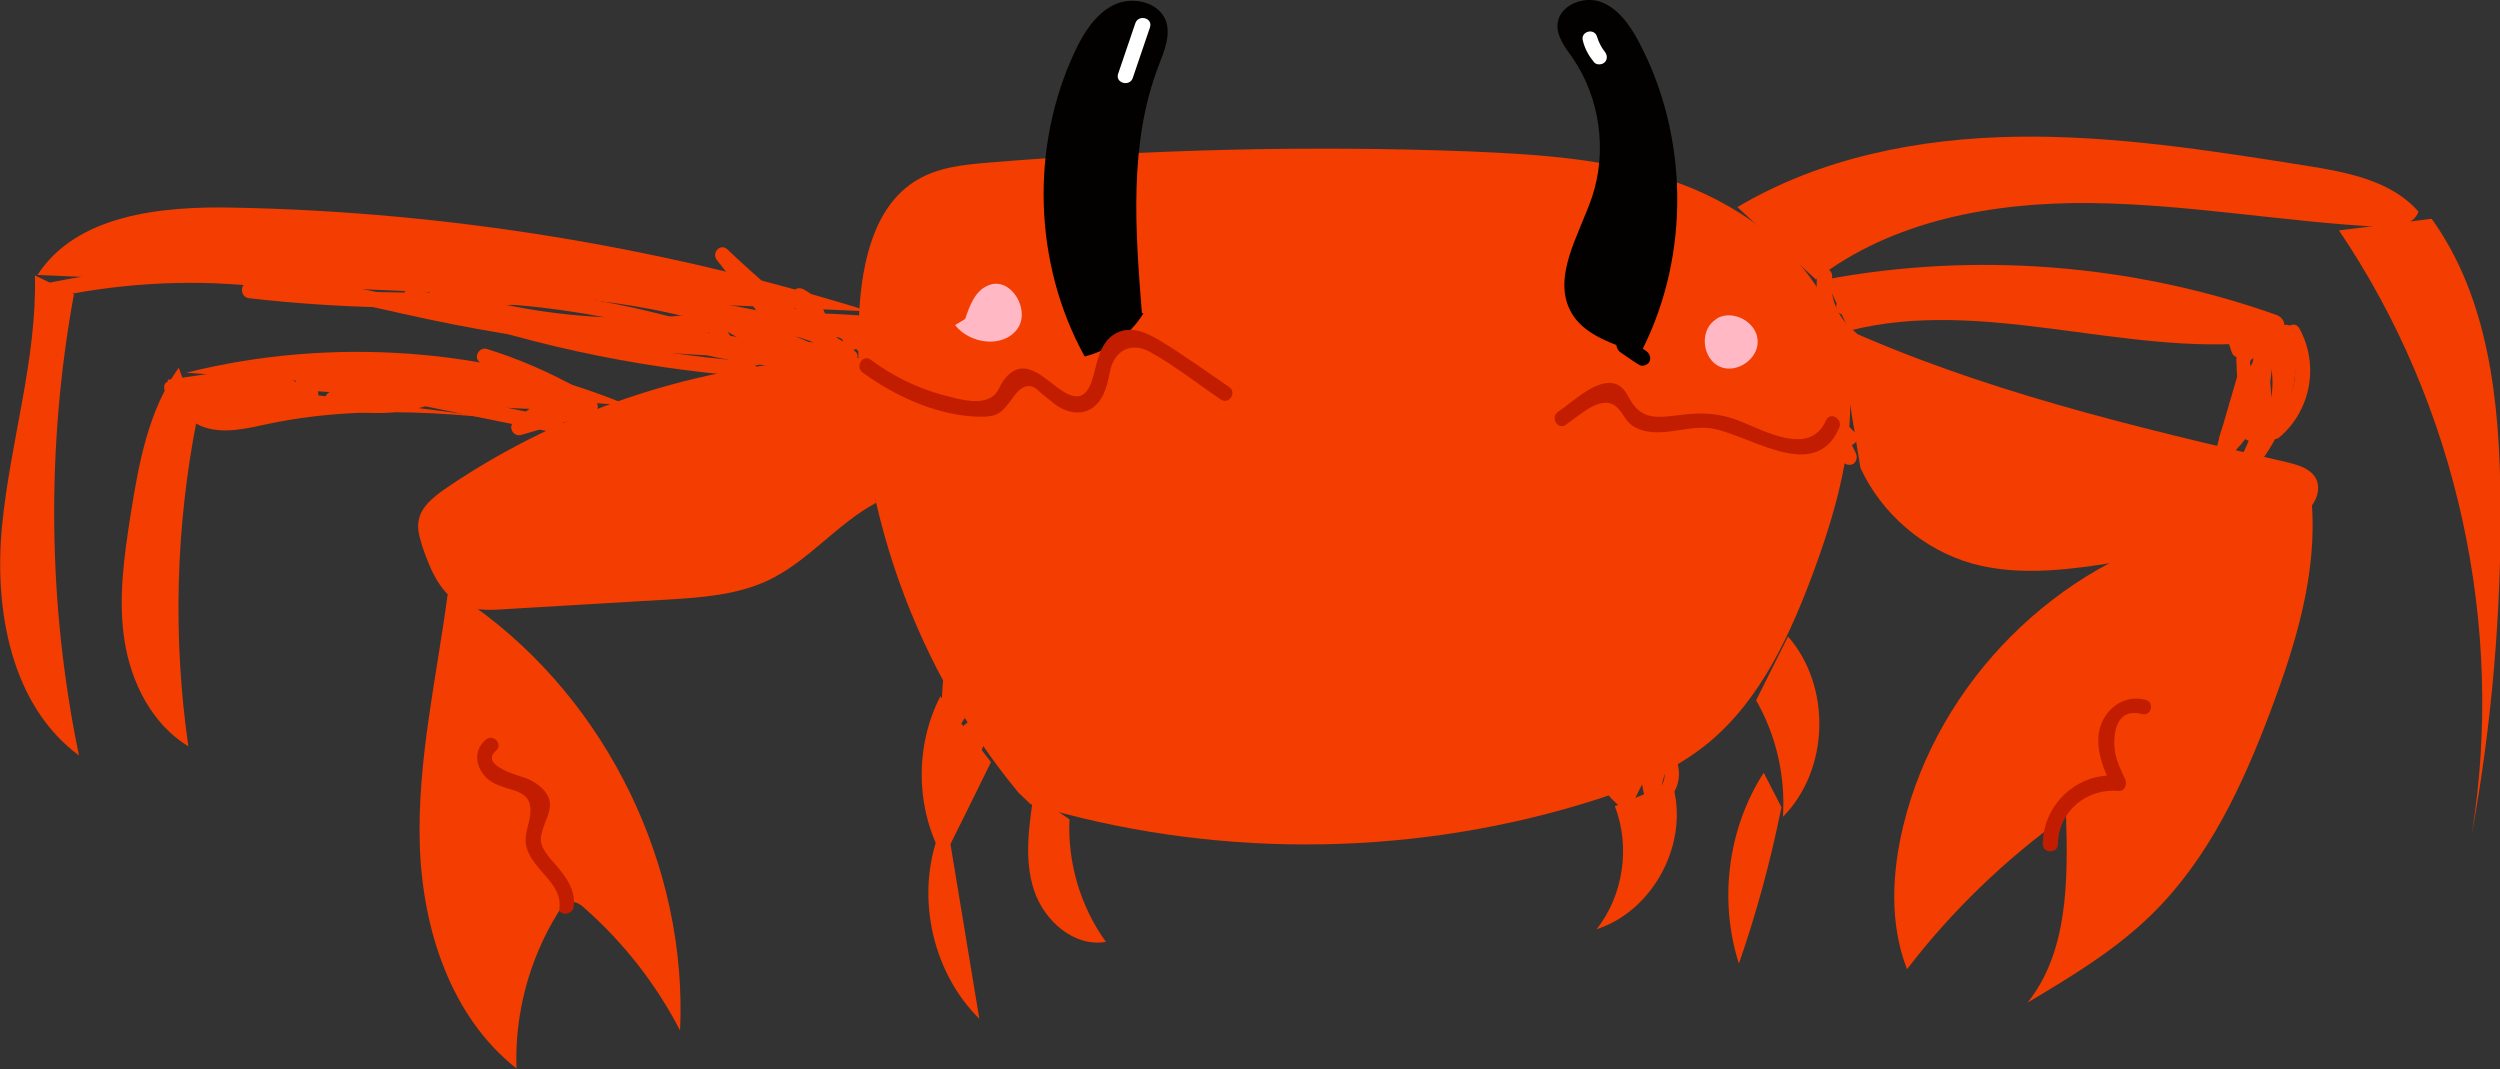 <?xml version="1.0" encoding="utf-8"?>
<!-- Generator: Adobe Illustrator 23.0.3, SVG Export Plug-In . SVG Version: 6.00 Build 0)  -->
<svg version="1.1" id="Layer_1" xmlns="http://www.w3.org/2000/svg" xmlns:xlink="http://www.w3.org/1999/xlink" x="0px" y="0px"
	 viewBox="0 0 493.7 211.1" style="enable-background:new 0 0 493.7 211.1;" xml:space="preserve">
<rect x="0" y="0" width="493.7" height="211.1" fill="#333333" stroke="none"/>
<style type="text/css">
	.st0{fill:#F43D00;}
	.st1{fill:#020100;}
	.st2{fill:#FFFFFF;}
	.st3{fill:#C21D00;}
	.st4{fill:#FFB8C4;}
</style>
<g>
	<g>
		<path class="st0" d="M203.5,158.8c35.1,10.6,73.4,10.6,108.5,0.1c9.1-2.7,18.2-6.3,25.5-12.3c10.4-8.7,16.2-21.6,20.9-34.4
			c5.7-15.6,10.1-33,4.1-48.4c-5.2-13.1-17.4-22.6-30.6-27.5c-13.2-4.9-27.6-5.8-41.7-6.4c-31.6-1.2-63.3-0.4-94.8,2.2
			c-5,0.4-10.1,0.9-14.4,3.5c-8.3,5-10.7,15.9-11.3,25.6c-1.9,34.2,9.6,68.9,31.4,95.3"/>
	</g>
	<g>
		<path class="st0" d="M362.8,64.2c28.2,12.9,58.7,20.1,88.9,27.1c2.1,0.5,4.5,1.2,5.6,3.1c1.1,2,0.2,4.6-1.4,6.2
			c-1.7,1.6-3.9,2.3-6.1,3c-11.6,3.6-23.6,6.3-35.6,8c-8.2,1.2-16.7,1.9-24.7-0.3c-9.6-2.7-17.9-9.8-22.1-18.9"/>
	</g>
	<g>
		<g>
			<path class="st0" d="M366.5,89.5c-0.4-0.8-0.8-1.6-1.2-2.5c-0.4-0.7-1.4-0.9-2.1-0.5c-0.7,0.4-0.9,1.3-0.5,2.1
				c0.4,0.8,0.8,1.6,1.2,2.5c0.4,0.7,1.4,0.9,2.1,0.5C366.7,91.1,366.8,90.2,366.5,89.5L366.5,89.5z"/>
		</g>
	</g>
	<g>
		<path class="st0" d="M456.5,98.9c1.2,14.2-3.1,28.2-8.1,41.5c-5.5,14.6-12.2,29.1-23.4,40.1c-7.2,7.1-15.9,12.3-24.6,17.5
			c8-10,8-24.1,7.6-36.9c-11.9,8.5-22.5,18.7-31.4,30.3c-3.5-9-3-19.1-0.7-28.5c6.9-28.2,30.3-51.7,58.5-58.5"/>
	</g>
	<g>
		<path class="st0" d="M173,99.3c-7.8,4.2-13.5,11.7-21.5,15.4c-6.1,2.8-12.9,3.3-19.6,3.7c-10.7,0.6-21.5,1.3-32.2,1.9
			c-2.7,0.2-5.5,0.3-8-0.7c-4.6-1.9-6.7-7-8.3-11.7c-0.5-1.7-1.1-3.5-0.7-5.2c0.5-2.7,2.9-4.5,5.1-6.1
			c24.1-16.5,53.1-25.6,82.3-25.9"/>
	</g>
	<g>
		<path class="st0" d="M93.7,119.8c26.3,18.8,42.1,51.4,40.6,83.7c-4.7-9.1-11.1-17.3-18.8-24.1c-0.7-0.7-1.6-1.3-2.6-1.3
			c-1.2,0.1-2.1,1.2-2.8,2.3c-5.6,9.1-8.5,19.9-8.1,30.6c-13-10.2-18.6-27.6-19.1-44.2s3.3-32.9,5.5-49.4"/>
	</g>
	<g>
		<path class="st0" d="M171.7,61.5C131,48.8,88.6,41.8,46,41c-14.2-0.3-30.9,1.4-38.6,13.3"/>
	</g>
	<g>
		<g>
			<path class="st0" d="M166.5,67.5c-27.6,0.6-55.1-1.9-82.1-7.6c-12.2-2.6-24.3-5.8-36.8-6.7c-13.1-1-26.2,0.1-39.1,2.9
				c-1.9,0.4-1.1,3.3,0.8,2.9c13.5-3,27.3-3.9,41.1-2.5c13.1,1.3,25.9,5,38.8,7.5c25.4,5,51.4,7.1,77.3,6.6
				C168.4,70.5,168.4,67.5,166.5,67.5L166.5,67.5z"/>
		</g>
	</g>
	<g>
		<path class="st0" d="M14.6,58.1c-5.5,30.1-5.2,61.2,1,91.1c-13.4-9.9-16.8-28.7-15.2-45.3S7.3,71,6.9,54.4"/>
	</g>
	<g>
		<path class="st0" d="M124.2,80.1c-27.4-11.4-58.6-13.7-87.4-6.5"/>
	</g>
	<g>
		<path class="st0" d="M118.2,85.1c-21.7-2.9-43.8-5.9-65.2-1.4c-4.2,0.9-8.5,2-12.6,0.7s-7.3-6.2-5.1-9.8"/>
	</g>
	<g>
		<path class="st0" d="M38.9,82.7c-4.2,21.3-4.8,43.2-1.7,64.7c-7.2-4.4-11.3-12.6-12.6-20.8c-1.3-8.3-0.1-16.7,1.2-25
			c1.6-10.1,3.5-20.6,9.5-29"/>
	</g>
	<g>
		<path class="st0" d="M343.1,40.9c16.5-9.8,35.9-13.6,55.1-13.9c19.1-0.3,38.2,2.7,57.1,5.7c8.1,1.3,16.9,2.9,22.3,9.1
			c-1,2.8-4.7,3.2-7.6,3c-19.1-1-38-4.5-57.2-4.7c-19.1-0.2-39.1,3.4-54.2,15.1"/>
	</g>
	<g>
		<path class="st0" d="M480.2,43.2c11.3,15.7,13.4,36.1,13.6,55.4c0.2,22.2-1.7,44.5-5.7,66.3c6.7-41.2-2.8-84.8-26.2-119.4"/>
	</g>
	<g>
		<g>
			<path class="st0" d="M364.1,62.1c1.9,0,1.9-3,0-3C362.1,59.1,362.1,62.1,364.1,62.1L364.1,62.1z"/>
		</g>
	</g>
	<g>
		<path class="st0" d="M360.5,55.2c29.4-5.5,60.3-3.1,88.5,6.8c0.6,0.2,1.2,0.4,1.6,0.9c1.8,2-1.7,4.4-4.4,4.7
			c-27,2.7-54.7-9-81-2.3"/>
	</g>
	<g>
		<g>
			<path class="st0" d="M451.5,66.4c3.3,6,1.8,13.3-3.4,17.8c-1.5,1.3,0.7,3.4,2.1,2.1c6.2-5.3,7.8-14.3,3.9-21.4
				C453.2,63.1,450.6,64.7,451.5,66.4L451.5,66.4z"/>
		</g>
	</g>
	<g>
		<path class="st0" d="M438.2,86.7c6-2.4,8.5-10.9,4.7-16.1"/>
	</g>
	<g>
		<g>
			<path class="st0" d="M443.6,68.7c-0.4-1.2-0.8-2.5-1.2-3.7c-0.6-1.8-3.5-1-2.9,0.8c0.4,1.2,0.8,2.5,1.2,3.7
				C441.3,71.4,444.2,70.6,443.6,68.7L443.6,68.7z"/>
		</g>
	</g>
	<g>
		<path class="st0" d="M353.1,125.7c8.6,9.8,8.2,26.3-1,35.6c0.5-8-1.3-16-5.3-23"/>
	</g>
	<g>
		<path class="st0" d="M351.8,159.4c-2.1,10.5-4.9,20.8-8.4,30.9c-4-12.5-2.2-26.7,4.9-37.7"/>
	</g>
	<g>
		<path class="st0" d="M195.7,150.5c-3.1,6.3-6.2,12.6-9.4,19c-5.5-9.7-5.7-22.1-0.6-32"/>
	</g>
	<g>
		<path class="st0" d="M187.7,166.7c1.9,11.5,3.8,23,5.7,34.5c-9.7-9.6-12.8-25.3-7.5-37.8"/>
	</g>
	<g>
		<path class="st0" d="M330.2,154.6c3.6,11.5-3.5,25.2-14.9,28.9c5.3-6.7,6.7-16.3,3.6-24.3"/>
	</g>
	<g>
		<path class="st0" d="M211.2,161.8c-0.4,8.6,2.2,17.3,7.2,24.2c-6.2,1.1-12.2-4.1-14.2-10.2c-2-6-1-12.6-0.1-18.8"/>
	</g>
	<g>
		<g>
			<path class="st0" d="M172.6,62.5c-18.7-1.5-37.3-0.9-55.8,1.7c-1.9,0.3-1.1,3.2,0.8,2.9c18.3-2.5,36.7-3.1,55.1-1.6
				C174.5,65.7,174.5,62.7,172.6,62.5L172.6,62.5z"/>
		</g>
	</g>
	<g>
		<g>
			<path class="st0" d="M366.4,65.6c-3.3-2.6-5.2-6.6-4.6-10.8c0.3-1.9-2.6-2.7-2.9-0.8c-0.7,5.3,1.1,10.4,5.3,13.8
				C365.8,68.9,367.9,66.8,366.4,65.6L366.4,65.6z"/>
		</g>
	</g>
	<g>
		<g>
			<path class="st0" d="M363,86.3c0.4,0.4,0.8,0.8,1.2,1.2c0.6,0.6,1.5,0.6,2.1,0c0.6-0.6,0.6-1.5,0-2.1c-0.4-0.4-0.8-0.8-1.2-1.2
				c-0.6-0.6-1.5-0.6-2.1,0C362.4,84.8,362.4,85.8,363,86.3L363,86.3z"/>
		</g>
	</g>
	<g>
		<g>
			<path class="st0" d="M450,65.6c1.4,10.8-2.2,21.2-10.2,28.6c0.7,0.7,1.4,1.4,2.1,2.1c5.8-7,7.9-15.7,5.8-24.6
				c-0.3-1.3-2.1-1.4-2.7-0.4c-3.3,5.7-5.8,11.6-7.5,17.9c-0.4,1.4,1.5,2.6,2.5,1.5c3.2-3.4,5.1-7.2,5.8-11.9
				c0.2-1.3-1.4-2.7-2.5-1.5c-2.9,3.3-4.8,6.9-5.5,11.3c-0.3,1.5,1.3,2.5,2.5,1.5c6.5-6,9.3-14.2,8.1-22.9c-0.2-1.4-2.7-1.4-2.9,0
				c-0.9,6-1.7,11.9-2.6,17.9c-0.1,1,0.6,2.3,1.8,1.8c3.7-1.4,6-4.2,6.8-8.1c0.7-3.3,0.6-11-2.1-13.6c-2.2-2.1-5-0.7-6.5,1.3
				c-2.9,3.8,0.5,9-2.3,12.5c-1.2,1.5,0.9,3.6,2.1,2.1c2-2.4,2-4.9,1.8-8c-0.2-2-0.6-1.9,1.7-3c2.7-1.4,2.1,0.2,2.4,2.7
				c0.5,4.3,0.2,9.4-4.6,11.2c0.6,0.6,1.2,1.2,1.8,1.8c0.9-6,1.7-11.9,2.6-17.9c-1,0-1.9,0-2.9,0c1.1,7.6-1.7,14.8-7.3,20
				c0.8,0.5,1.7,1,2.5,1.5c0.7-3.9,2.1-7,4.8-10c-0.8-0.5-1.7-1-2.5-1.5c-0.6,4.1-2.1,7.5-5,10.5c0.8,0.5,1.7,1,2.5,1.5
				c1.7-6.1,4.1-11.8,7.2-17.2c-0.9-0.1-1.8-0.2-2.7-0.4c1.8,7.7,0.1,15.5-5,21.6c-1.2,1.5,0.7,3.5,2.1,2.1
				c8.5-7.9,12.6-19.2,11-30.7C452.7,63.7,449.7,63.7,450,65.6L450,65.6z"/>
		</g>
	</g>
	<g>
		<g>
			<path class="st0" d="M327.3,159.1c5.7-1.9,5.7-10.8-0.1-12.6c-0.6-0.2-1.4,0.1-1.7,0.7c-1.4,3.2-1.7,6.4-0.8,9.8
				c0.4,1.4,2.5,1.4,2.9,0c1.1-3.9,2.1-7.9,3.2-11.8c0.4-1.4-1.5-2.6-2.5-1.5c-3.6,4.1-6.6,8.7-8.7,13.7c0.7-0.2,1.4-0.4,2.1-0.5
				c-2.2-1.7-3.5-3.9-4.1-6.6c-0.4-1.9-3.3-1.1-2.9,0.8c0.8,3.5,2.7,6.2,5.5,8.4c0.6,0.5,1.8,0.1,2.1-0.5c2.1-4.8,4.8-9.2,8.3-13.1
				c-0.8-0.5-1.7-1-2.5-1.5c-1.1,3.9-2.1,7.9-3.2,11.8c1,0,1.9,0,2.9,0c-0.7-2.6-0.6-5,0.5-7.5c-0.6,0.2-1.1,0.5-1.7,0.7
				c2.8,0.9,2.9,5.9,0.1,6.8C324.7,156.8,325.5,159.7,327.3,159.1L327.3,159.1z"/>
		</g>
	</g>
	<g>
		<g>
			<path class="st0" d="M191.9,145.7c3.9-3,6-7,5.9-11.9c0-1.1-1.3-2-2.3-1.3c-4.5,3.1-7.8,7-10,12c0.9,0.4,1.8,0.8,2.7,1.2
				c1.3-5.5,1.9-10.9,1.6-16.6c-0.1-2-2.8-1.9-3,0c-1.1,8.3-1.2,16.6-0.5,25c0.1,1.3,1.6,2,2.6,1.1c3.3-3.2,5.4-7,6.4-11.5
				c0.4-1.9-2.5-2.7-2.9-0.8c-0.8,4.1-2.6,7.3-5.6,10.2c0.9,0.4,1.7,0.7,2.6,1.1c-0.7-8.4-0.5-16.7,0.5-25c-1,0-2,0-3,0
				c0.2,5.4-0.2,10.5-1.5,15.8c-0.4,1.6,2,2.8,2.7,1.2c2-4.5,4.9-8.2,9-11c-0.8-0.4-1.5-0.9-2.3-1.3c0.1,3.8-1.3,7-4.4,9.3
				C188.9,144.3,190.4,146.9,191.9,145.7L191.9,145.7z"/>
		</g>
	</g>
	<g>
		<g>
			<path class="st0" d="M40.7,80.9c7.8,0.2,15.3-1.1,22.5-4c1.2-0.5,1.5-2,0.4-2.7c-5.2-3.8-11.8-3.9-17.2-0.3
				c-1.3,0.9-0.5,3.4,1.2,2.7c1.3-0.6,2.7-1.1,4-1.7c-0.4-0.9-0.8-1.8-1.2-2.7c-2.5,1.5-4.9,2.3-7.8,2.6c0.1,1,0.3,2,0.4,2.9
				c4.1-1,8.2-1.9,12.4-2.9c1.9-0.4,1.1-3.2-0.8-2.9c-7.2,1-14.3,2.1-21.5,3.1c0.3,1,0.5,1.9,0.8,2.9c15.2-2.8,30.5-3.9,45.9-3.3
				c-0.1-1-0.3-2-0.4-2.9c-4.7,1.9-9.5,3.8-14.2,5.7c-1.3,0.5-1.5,2.5,0,2.9c6.7,1.8,13.3,1.7,20-0.4c1.3-0.4,1.4-2,0.4-2.7
				c-7.7-5.9-17.6-6.8-26.4-2.9c-1.5,0.7-0.6,2.7,0.8,2.8c7.7,0.5,15.5,1,23.2,1.5c-0.1-1-0.3-2-0.4-2.9c-3.6,0.6-7.2,1.2-10.9,1.9
				c-1.7,0.3-1.3,3,0.4,2.9c12.8-0.1,25.6-0.8,38.3-2.2c1.9-0.2,2-3.1,0-3c-9.9,0.4-19.9,0.9-29.8,1.3c-1.6,0.1-2.1,2.6-0.4,2.9
				c9.6,2,19.3,3.9,28.9,5.9c1.5,0.3,2.5-1.4,1.5-2.5c-4.5-4.8-9.2-9.4-14.2-13.7c-0.5,0.8-1,1.7-1.5,2.5c6,1.9,11.6,4.3,17.1,7.3
				c0-0.9,0-1.7,0-2.6c-1.6,1-3.4,1.5-5.3,1.5c-1.7,0.1-2.1,2.5-0.4,2.9c3.4,1,6.5,1.3,10,0.9c-0.1-1-0.3-2-0.4-2.9
				c-4.7,1.4-9.4,2.7-14.1,4.1c0.5,0.8,1,1.7,1.5,2.5c2.8-2.8,6-4.3,10-4.9c1.7-0.2,1.3-3-0.4-2.9c-6.5,0.4-12.9,0.2-19.3-0.7
				c-1.9-0.2-1.9,2.8,0,3c6.4,0.8,12.8,1.1,19.3,0.7c-0.1-1-0.3-2-0.4-2.9c-4.5,0.6-8.1,2.5-11.3,5.7c-1.1,1,0,2.9,1.5,2.5
				c4.7-1.4,9.4-2.7,14.1-4.1c1.6-0.4,1.3-3.2-0.4-2.9c-3.2,0.4-6.1,0.2-9.2-0.8c-0.1,1-0.3,2-0.4,2.9c2.5-0.1,4.6-0.7,6.9-1.9
				c1-0.5,1-2.1,0-2.6c-5.7-3.1-11.6-5.7-17.8-7.6c-1.4-0.4-2.6,1.5-1.5,2.5c5,4.3,9.8,8.9,14.2,13.7c0.5-0.8,1-1.7,1.5-2.5
				c-9.6-2-19.3-3.9-28.9-5.9c-0.1,1-0.3,2-0.4,2.9c9.9-0.4,19.9-0.9,29.8-1.3c0-1,0-2,0-3c-12.7,1.4-25.5,2.1-38.3,2.2
				c0.1,1,0.3,2,0.4,2.9c3.6-0.6,7.2-1.2,10.9-1.9c1.8-0.3,1.2-2.8-0.4-2.9c-7.7-0.5-15.5-1-23.2-1.5c0.3,0.9,0.5,1.9,0.8,2.8
				c7.9-3.5,16.6-2.3,23.4,2.9c0.1-0.9,0.2-1.8,0.4-2.7c-6.1,2-12.2,2.1-18.4,0.4c0,1,0,1.9,0,2.9c4.7-1.9,9.5-3.8,14.2-5.7
				c1.5-0.6,1.4-2.9-0.4-2.9c-15.7-0.6-31.3,0.6-46.7,3.4c-1.9,0.4-1.1,3.2,0.8,2.9c7.2-1,14.3-2.1,21.5-3.1c-0.3-1-0.5-1.9-0.8-2.9
				c-4.1,1-8.2,1.9-12.4,2.9c-1.6,0.4-1.3,3.1,0.4,2.9c3.4-0.4,6.4-1.3,9.3-3.1c1.4-0.8,0.5-3.4-1.2-2.7c-1.3,0.6-2.7,1.1-4,1.7
				c0.4,0.9,0.8,1.8,1.2,2.7c4.6-3,9.7-2.8,14.1,0.3c0.1-0.9,0.2-1.8,0.4-2.7c-7,2.8-14.2,4.1-21.7,3.9
				C38.7,77.8,38.7,80.8,40.7,80.9L40.7,80.9z"/>
		</g>
	</g>
	<g>
		<g>
			<path class="st0" d="M54.7,76.7c2.1,1.5,4.2,2.2,6.7,2.5c0-1,0-2,0-3C56,75.9,50.8,74.6,46,72.3c-1.7-0.8-3.3,1.8-1.5,2.6
				c5.4,2.6,11,4,16.9,4.3c2,0.1,1.9-2.8,0-3c-2-0.2-3.6-0.9-5.2-2.1C54.6,73,53.1,75.6,54.7,76.7L54.7,76.7z"/>
		</g>
	</g>
	<g>
		<g>
			<path class="st0" d="M80.9,59.7c21.6,8,44.1,12.9,67.1,14.7c1.9,0.2,1.9-2.8,0-3c-22.7-1.8-44.9-6.7-66.3-14.6
				C79.9,56.1,79.1,59,80.9,59.7L80.9,59.7z"/>
		</g>
	</g>
	<g>
		<g>
			<path class="st0" d="M101,56.8c16.9,1.9,33.6,4.6,50.3,7.9c0.1-1,0.3-2,0.4-2.9c-8.1,0.7-16.1,1.4-24.2,2.1
				c-1.7,0.1-2,2.3-0.4,2.9c5.5,2.1,11,3.1,16.8,3.2c1.1,0,2-1.3,1.3-2.3c-1.9-2.7-3.8-5.4-5.7-8.1c-0.7,0.7-1.4,1.4-2.1,2.1
				c6.7,4.4,13.7,8,21.1,10.9c1.6,0.6,2.3-1.5,1.5-2.5c-5.4-6.9-10.9-13.9-16.3-20.8c-0.7,0.7-1.4,1.4-2.1,2.1
				c6.1,5.8,12.5,11.2,19.2,16.3c0.8,0.6,2,0,2.2-0.9c1-4.1-0.6-7.8-4.4-9.7c-1.2-0.6-2.5,0.4-2.2,1.7c0.6,2.8,2.2,5.1,4.8,6.6
				c1.2,0.6,2.5,1.1,3.8,1.2c0.6,0.1,3.7-0.4,2.8-0.5c-1.9-0.2-1.9,2.8,0,3c2.4,0.2,4.4-2.4,3.1-4.7c-0.5-0.9-1.3-1.1-2.2-1.4
				c-1.4-0.3-3.3,0.8-5.1,0.1c-2.4-0.9-3.8-2.7-4.3-5.1c-0.7,0.6-1.5,1.1-2.2,1.7c2.5,1.2,3.7,3.5,3,6.3c0.7-0.3,1.5-0.6,2.2-0.9
				c-6.5-4.9-12.7-10.2-18.6-15.8c-1.4-1.4-3.3,0.6-2.1,2.1c5.4,6.9,10.9,13.9,16.3,20.8c0.5-0.8,1-1.7,1.5-2.5
				c-7.2-2.8-13.9-6.4-20.4-10.6c-1.2-0.8-2.9,0.8-2.1,2.1c1.9,2.7,3.8,5.4,5.7,8.1c0.4-0.8,0.9-1.5,1.3-2.3
				c-5.6-0.1-10.8-1.1-16-3.1c-0.1,1-0.3,2-0.4,2.9c8.1-0.7,16.1-1.4,24.2-2.1c1.6-0.1,2.2-2.6,0.4-2.9c-16.9-3.4-33.9-6.1-51.1-8
				C99.1,53.5,99.1,56.5,101,56.8L101,56.8z"/>
		</g>
	</g>
	<g>
		<g>
			<path class="st0" d="M173,71.8c-22.4-5.4-45.2-8.2-68.2-8.3c-1.9,0-1.9,3,0,3c22.7,0.2,45.3,2.9,67.4,8.2
				C174.1,75.2,174.9,72.3,173,71.8L173,71.8z"/>
		</g>
	</g>
	<g>
		<g>
			<path class="st0" d="M175,71.1c-4.4-6.5-11.7-10.1-19.6-9.6c-1.9,0.1-1.9,3.1,0,3c6.8-0.4,13.1,2.5,17,8.1
				C173.5,74.2,176.1,72.7,175,71.1L175,71.1z"/>
		</g>
	</g>
	<g>
		<g>
			<path class="st0" d="M168.9,69.4c-5.1-4.5-11.5-6.9-18.4-6.6c-1.9,0.1-1.9,3.1,0,3c6.1-0.2,11.7,1.7,16.3,5.7
				C168.2,72.7,170.3,70.6,168.9,69.4L168.9,69.4z"/>
		</g>
	</g>
	<g>
		<g>
			<path class="st0" d="M164.8,74.1c-5-2.4-10-4.7-15-7.1c-1.7-0.8-3.3,1.8-1.5,2.6c5,2.4,10,4.7,15,7.1
				C165.1,77.5,166.6,74.9,164.8,74.1L164.8,74.1z"/>
		</g>
	</g>
	<g>
		<g>
			<path class="st0" d="M149.6,69.2c-2.9-0.8-5.8-1.6-8.7-2.4c-1.9-0.5-2.7,2.4-0.8,2.9c2.9,0.8,5.8,1.6,8.7,2.4
				C150.7,72.6,151.4,69.8,149.6,69.2L149.6,69.2z"/>
		</g>
	</g>
	<g>
		<g>
			<path class="st0" d="M164.1,69.7c-15.2,0.4-29.9-2.8-43.5-9.7c-1.7-0.9-3.2,1.7-1.5,2.6c14,7.1,29.3,10.5,45,10.1
				C166,72.7,166,69.7,164.1,69.7L164.1,69.7z"/>
		</g>
	</g>
	<g>
		<g>
			<path class="st0" d="M179.5,78c-22.8-14.4-49-22.1-75.9-22.5c-1.9,0-1.9,3,0,3c26.4,0.4,52.1,8,74.4,22.1
				C179.6,81.6,181.1,79,179.5,78L179.5,78z"/>
		</g>
	</g>
	<g>
		<g>
			<path class="st0" d="M137.3,63.9c-15.4-4.5-31.3-7-47.4-7.3c-1.9,0-1.9,3,0,3c15.8,0.3,31.4,2.7,46.6,7.2
				C138.4,67.4,139.2,64.5,137.3,63.9L137.3,63.9z"/>
		</g>
	</g>
	<g>
		<g>
			<path class="st0" d="M120.9,62.7c-11.7-0.4-23.1-2.4-34.2-6c-1.8-0.6-2.6,2.3-0.8,2.9c11.4,3.6,23.1,5.6,35,6.1
				C122.8,65.7,122.8,62.7,120.9,62.7L120.9,62.7z"/>
		</g>
	</g>
	<g>
		<g>
			<path class="st0" d="M102.4,57.1c-17.7,1.2-35.5,0.8-53.2-1.2c-1.9-0.2-1.9,2.8,0,3c17.7,2,35.4,2.4,53.2,1.2
				C104.3,60,104.3,57,102.4,57.1L102.4,57.1z"/>
		</g>
	</g>
	<g>
		<path class="st1" d="M324.3,69.1c9.5-18.8,9.2-42.3-0.7-60.9c-1.7-3.2-4-6.5-7.4-7.8S308,1,307.6,4.6c-0.3,2.5,1.5,4.8,3,6.9
			c5.4,7.9,6.8,18.4,3.8,27.4c-2.6,7.6-8.1,16-4,23c2.2,3.7,6.5,5.4,10.5,6.9"/>
	</g>
	<g>
		<path class="st1" d="M225.5,61.8c-1.3-16.4-2.6-33.5,3.3-48.8c1.1-2.9,2.5-6.1,1.4-9c-1.5-3.7-6.7-4.8-10.3-3
			c-3.6,1.8-5.9,5.5-7.6,9.1c-8.9,18.9-8.2,42,1.9,60.3c4.8-1.2,9-4.3,11.6-8.5"/>
	</g>
	<g>
		<g>
			<path class="st1" d="M325.2,69.4c-1.2-0.8-2.4-1.7-3.7-2.5c-0.7-0.5-1.7-0.1-2.1,0.5c-0.4,0.7-0.1,1.6,0.5,2.1
				c1.2,0.8,2.4,1.7,3.7,2.5c0.7,0.5,1.7,0.1,2.1-0.5C326.1,70.7,325.8,69.9,325.2,69.4L325.2,69.4z"/>
		</g>
	</g>
	<g>
		<g>
			<path class="st2" d="M312.6,8.1c0.4,1.6,1.2,3,2.2,4.2c0.5,0.6,1.6,0.5,2.1,0c0.6-0.6,0.5-1.5,0-2.1c-0.7-0.9-1.2-1.9-1.5-2.9
				C314.9,5.4,312,6.2,312.6,8.1L312.6,8.1z"/>
		</g>
	</g>
	<g>
		<g>
			<path class="st2" d="M224.2,4.6c-1.1,3.3-2.3,6.7-3.4,10c-0.6,1.8,2.3,2.6,2.9,0.8c1.1-3.3,2.3-6.7,3.4-10
				C227.7,3.5,224.8,2.8,224.2,4.6L224.2,4.6z"/>
		</g>
	</g>
	<g>
		<g>
			<path class="st3" d="M309.2,83.9c2.8-1.9,7.3-6.4,10.3-3.3c1.4,1.5,1.6,2.9,3.6,3.9c4.4,2.1,9.4-0.3,13.9,0
				c7.4,0.4,21.2,11.6,26.2,0c0.8-1.8-1.8-3.3-2.6-1.5c-3.1,7.2-12.1,2.1-16.9,0.2c-4.2-1.7-7.8-1.8-12.3-1.2c-3.5,0.4-6.7,1-9-2.3
				c-1.1-1.5-1.4-3.2-3.4-3.9c-3.7-1.2-8.5,3.7-11.3,5.5C306.1,82.4,307.6,85,309.2,83.9L309.2,83.9z"/>
		</g>
	</g>
	<g>
		<g>
			<path class="st3" d="M242.7,76.4c-4.4-3-8.8-6.2-13.4-9c-2.6-1.6-5.9-3.2-8.9-1.6c-1.9,1-2.9,2.9-3.5,4.8
				c-1.2,3.5-1.4,10-6.8,6.8c-3.5-2.1-7.5-7.4-11.5-2.8c-1.5,1.7-1.2,3.1-3.3,4.1c-2.7,1.2-6.3,0-9.1-0.7c-5.2-1.4-10-3.8-14.3-7
				c-1.6-1.1-3.1,1.5-1.5,2.6c6.6,4.8,15.2,8.7,23.5,8.7c3.1,0,4-0.9,5.7-3.2c0.9-1.2,2.1-3.2,4.1-2.8c0.7,0.1,1.6,1.1,2.1,1.5
				c1.1,0.8,2.1,1.8,3.2,2.5c4,2.4,7.8,1,9.3-3.4c0.5-1.3,0.7-2.7,1-4c1-3.8,4.2-5.4,7.8-3.4c4.9,2.7,9.4,6.3,14,9.4
				C242.8,80,244.3,77.4,242.7,76.4L242.7,76.4z"/>
		</g>
	</g>
	<g>
		<g>
			<path class="st3" d="M423.7,138.2c-3.5-0.9-6.7,0.8-8.4,4c-2.2,4.4-0.1,9.2,1.8,13.3c0.4-0.8,0.9-1.5,1.3-2.3
				c-8-0.8-14.9,5.5-15,13.5c0,1.9,3,1.9,3,0c0.1-6.5,5.7-11.1,12-10.5c1.2,0.1,1.7-1.3,1.3-2.3c-0.9-1.9-1.9-3.8-2.1-6
				c-0.3-2.8,0.2-8.2,5.3-6.9C424.8,141.6,425.6,138.7,423.7,138.2L423.7,138.2z"/>
		</g>
	</g>
	<g>
		<g>
			<path class="st3" d="M113.3,179c0.3-2.5-0.7-4.5-2.1-6.4c-0.8-1.1-1.7-2.1-2.6-3.1c-2-2.6-2.3-3.5-1-6.9c0.9-2.3,1.7-4,0.1-6.2
				c-0.9-1.2-2.2-2-3.5-2.6c-1.1-0.5-9.8-2.5-6.2-5.6c1.4-1.3-0.7-3.4-2.1-2.1c-2,1.7-2.2,4.4-0.6,6.6c3.3,4.8,11.2,1.3,9.1,9.8
				c-0.7,2.7-1.1,4.2,0.5,6.9c1.9,3.2,6,5.7,5.6,9.8C110.1,180.9,113.1,180.9,113.3,179L113.3,179z"/>
		</g>
	</g>
	<g>
		<path class="st4" d="M338.4,63.4c-2.8,2.3-2.1,7.5,1.2,9c3.3,1.5,7.7-1.5,7.5-5.1c-0.1-3.6-4.7-6.2-7.9-4.5"/>
	</g>
	<g>
		<path class="st4" d="M190.6,63c0.9-2.7,2-5.7,4.7-6.7c4.4-1.7,8.4,5.1,5.5,8.8c-2.9,3.7-9.3,2.8-12.2-0.9"/>
	</g>
</g>
</svg>
